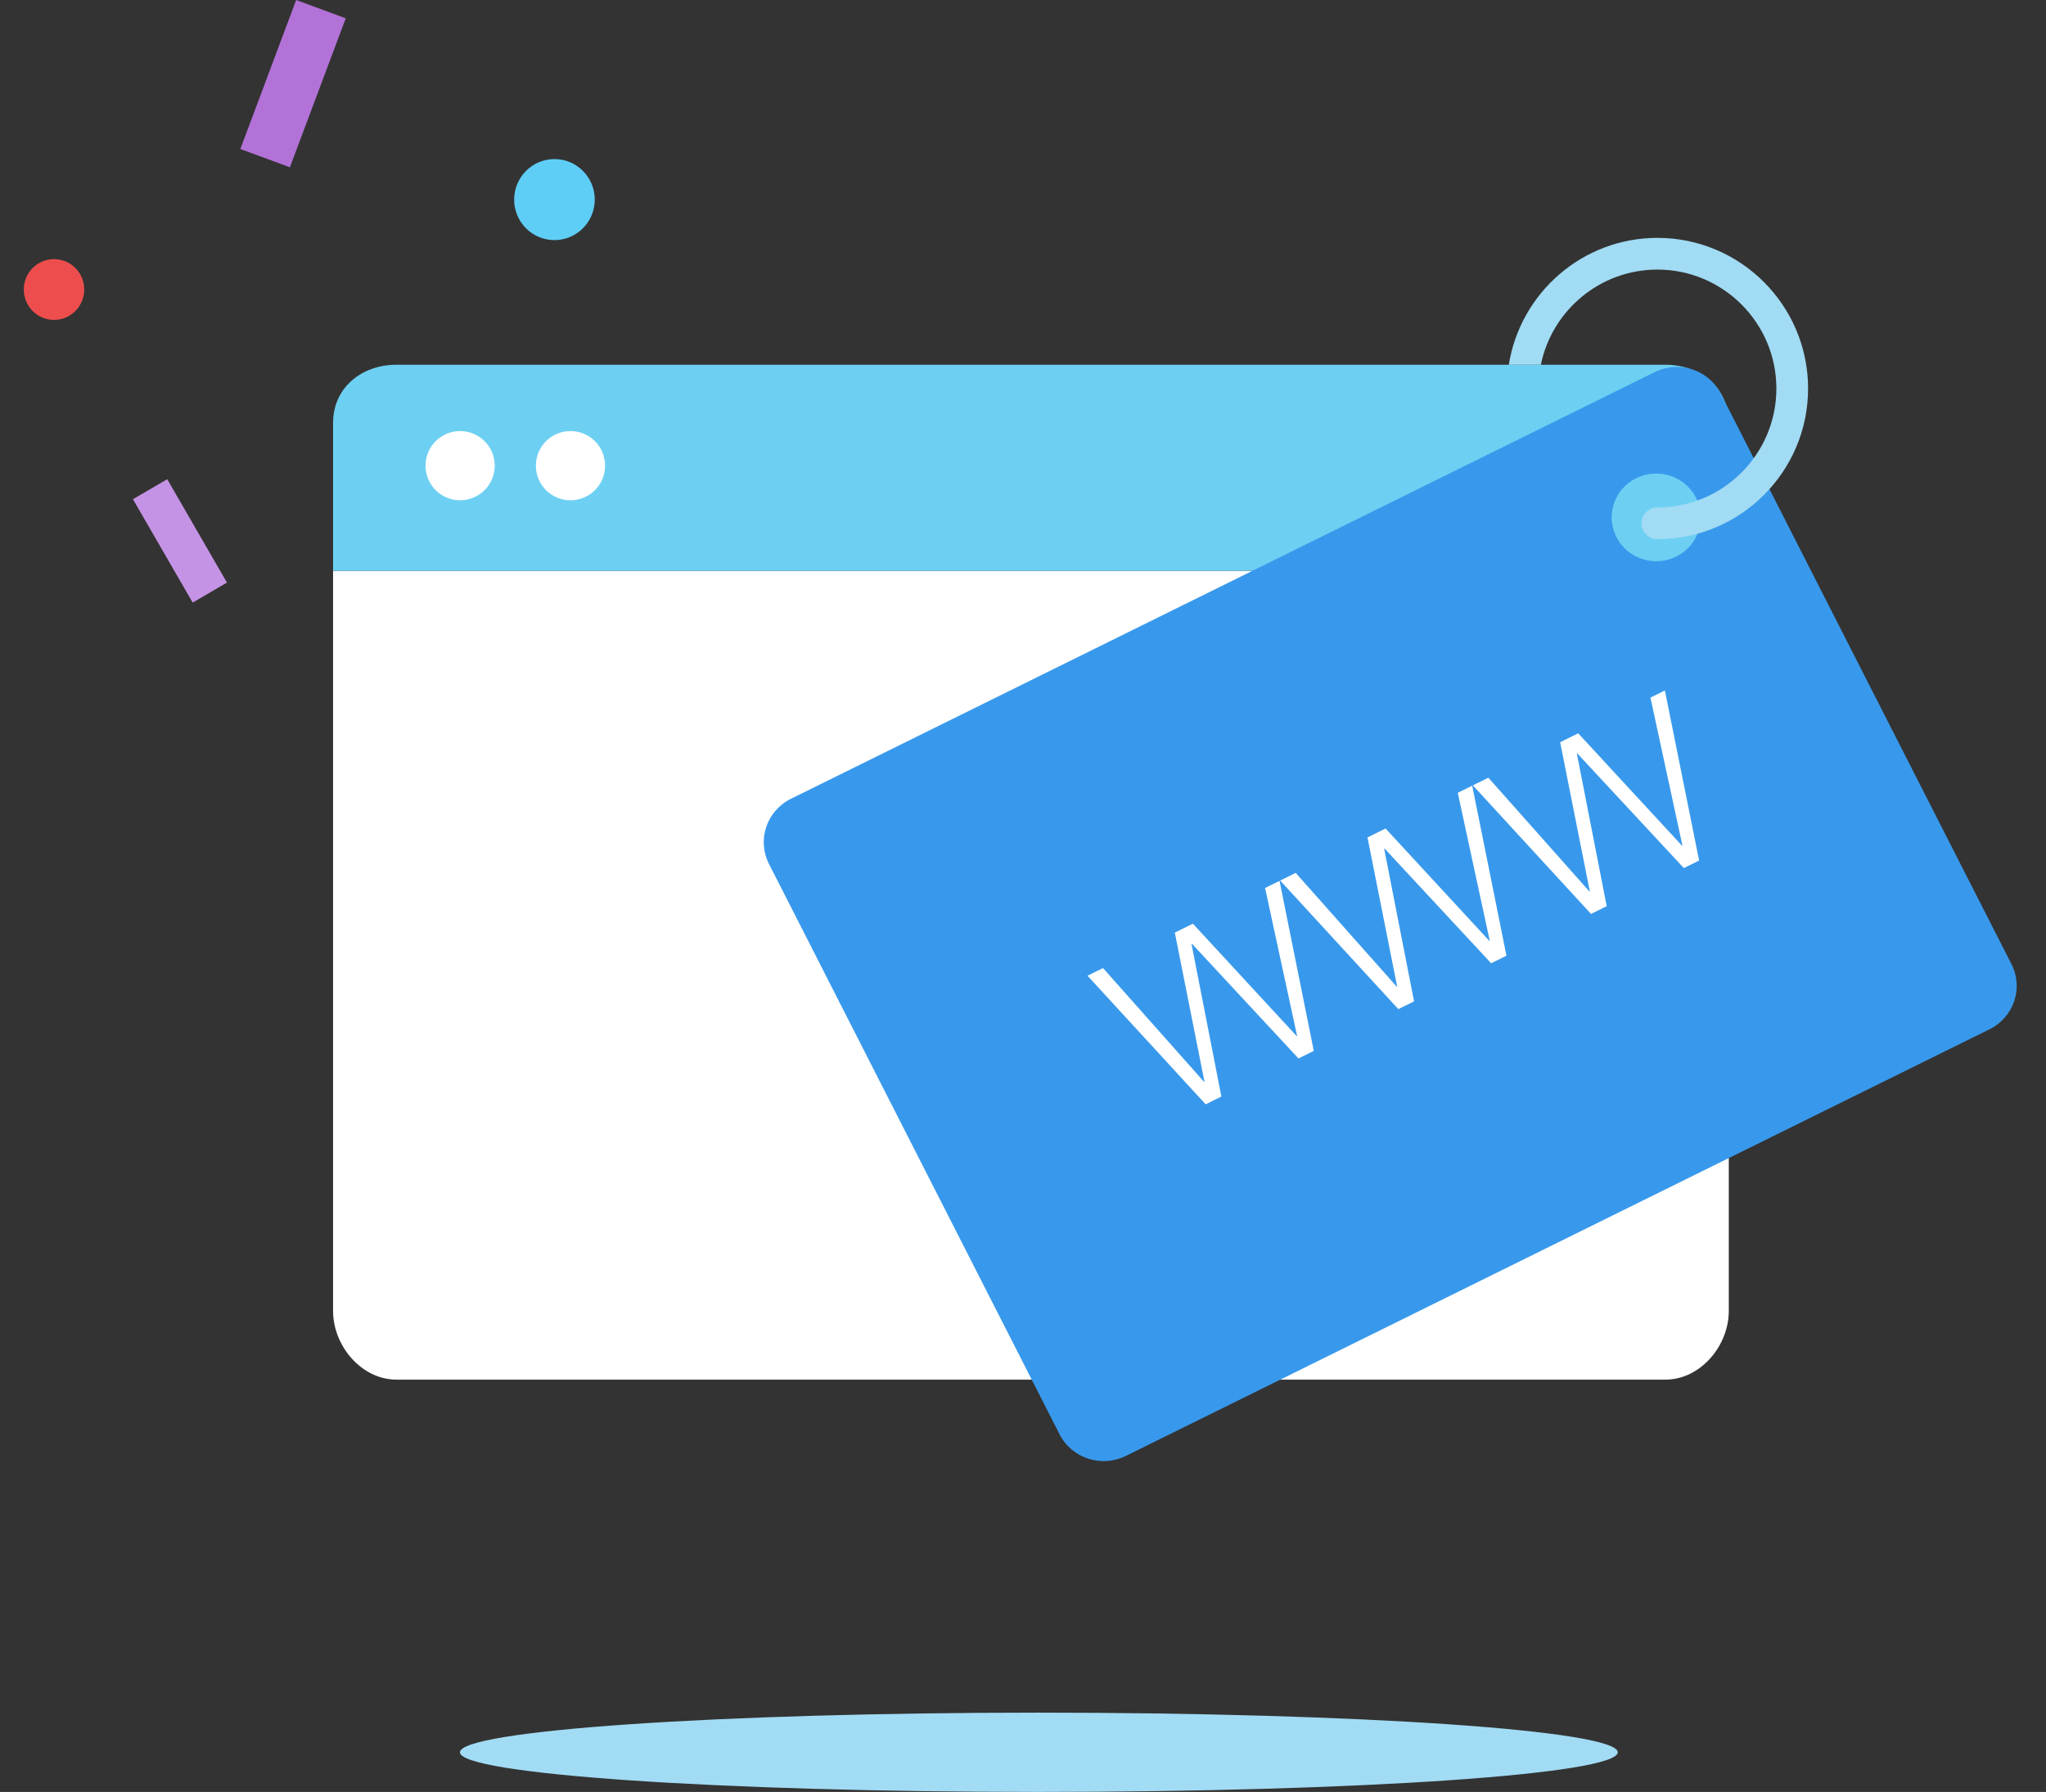 <?xml version="1.0" encoding="UTF-8" standalone="no"?>
<svg width="129px" height="113px" viewBox="0 0 129 113" version="1.1" xmlns="http://www.w3.org/2000/svg" xmlns:xlink="http://www.w3.org/1999/xlink" xmlns:sketch="http://www.bohemiancoding.com/sketch/ns">
    <rect x="0" y="0" width="129" height="113" fill="#333333" stroke="none"/>
    <g id="Page-1" stroke="none" stroke-width="1" fill="none" fill-rule="evenodd" sketch:type="MSPage">
        <g id="connect_domain_illustration" sketch:type="MSArtboardGroup">
            <g id="Imported-Layers" sketch:type="MSLayerGroup" transform="translate(1, 0)">
                <path d="M108,82.667 C108,84.876 106.209,87 104,87 L24,87 C21.791,87 20,84.876 20,82.667 L20,36 L108,36 L108,82.667" id="Fill-1" fill="#FFFFFF" sketch:type="MSShapeGroup"></path>
                <path d="M108,36 L20,36 L20,26.667 C20,24.458 21.791,23 24,23 L104,23 C106.209,23 108,24.458 108,26.667 L108,36" id="Fill-2" fill="#6DD0F2" sketch:type="MSShapeGroup"></path>
                <path d="M30.193,29.366 C30.193,30.571 29.216,31.548 28.01,31.548 C26.805,31.548 25.828,30.571 25.828,29.366 C25.828,28.16 26.805,27.183 28.01,27.183 C29.216,27.183 30.193,28.16 30.193,29.366" id="Fill-3" fill="#FFFFFF" sketch:type="MSShapeGroup"></path>
                <path d="M37.151,29.366 C37.151,30.571 36.174,31.548 34.969,31.548 C33.764,31.548 32.787,30.571 32.787,29.366 C32.787,28.16 33.764,27.183 34.969,27.183 C36.174,27.183 37.151,28.16 37.151,29.366" id="Fill-4" fill="#FFFFFF" sketch:type="MSShapeGroup"></path>
                <path d="M125.823,60.799 L107.499,24.828 C106.729,23.318 104.861,22.707 103.327,23.465 L48.868,50.372 C47.334,51.13 46.714,52.969 47.484,54.48 L65.808,90.451 C66.577,91.961 68.445,92.572 69.979,91.814 L124.438,64.907 C125.973,64.149 126.592,62.31 125.823,60.799 L125.823,60.799 Z M104.683,35.097 C103.297,35.782 101.61,35.231 100.915,33.866 C100.219,32.501 100.779,30.839 102.165,30.155 C103.551,29.47 105.238,30.021 105.934,31.386 C106.629,32.751 106.069,34.412 104.683,35.097 L104.683,35.097 Z" id="Fill-5" fill="#3899EC" sketch:type="MSShapeGroup"></path>
                <path d="M67.568,61.53 L68.546,61.047 L74.915,68.22 L74.941,68.207 L73.072,58.81 L74.211,58.248 L80.754,65.334 L80.781,65.321 L78.764,55.998 L79.675,55.547 L81.834,66.27 L80.869,66.747 L74.152,59.515 L74.125,59.528 L76.008,69.149 L75.017,69.639 L67.568,61.53" id="Fill-6" fill="#FFFFFF" sketch:type="MSShapeGroup"></path>
                <path d="M79.715,55.528 L80.693,55.044 L87.062,62.217 L87.089,62.204 L85.22,52.808 L86.359,52.245 L92.902,59.332 L92.928,59.319 L90.912,49.995 L91.823,49.545 L93.982,60.267 L93.017,60.744 L86.299,53.512 L86.273,53.525 L88.156,63.146 L87.165,63.636 L79.715,55.528" id="Fill-7" fill="#FFFFFF" sketch:type="MSShapeGroup"></path>
                <path d="M91.863,49.525 L92.841,49.042 L99.21,56.215 L99.236,56.201 L97.368,46.805 L98.506,46.242 L105.049,53.329 L105.076,53.316 L103.06,43.992 L103.971,43.542 L106.129,54.265 L105.165,54.741 L98.447,47.509 L98.421,47.522 L100.303,57.144 L99.312,57.633 L91.863,49.525" id="Fill-8" fill="#FFFFFF" sketch:type="MSShapeGroup"></path>
                <path d="M17.278,10.55 L14.154,9.396 L17.674,0 L20.799,1.155 L17.278,10.55" id="Fill-9" fill="#B372D8" sketch:type="MSShapeGroup"></path>
                <path d="M7.382,31.48 L9.544,30.218 L13.309,36.738 L11.148,38 L7.382,31.48" id="Fill-10" fill="#C593E5" sketch:type="MSShapeGroup"></path>
                <path d="M4.312,18.271 C4.303,19.33 3.443,20.181 2.391,20.173 C1.338,20.165 0.492,19.3 0.5,18.242 C0.508,17.184 1.368,16.332 2.421,16.341 C3.473,16.349 4.32,17.213 4.312,18.271" id="Fill-11" fill="#ED4E4D" sketch:type="MSShapeGroup"></path>
                <path d="M36.5,12.606 C36.489,14.017 35.342,15.152 33.939,15.141 C32.535,15.131 31.407,13.978 31.418,12.567 C31.429,11.156 32.575,10.021 33.979,10.032 C35.382,10.042 36.511,11.195 36.5,12.606" id="Fill-12" fill="#5FCEF6" sketch:type="MSShapeGroup"></path>
                <path d="M101,110.5 C101,111.881 84.658,113 64.5,113 C44.341,113 28,111.881 28,110.5 C28,109.119 44.341,108 64.5,108 C84.658,108 101,109.119 101,110.5" id="Fill-13" fill="#A2DBF4" sketch:type="MSShapeGroup"></path>
                <path d="M103.5,15 C98.773,15 94.853,18.474 94.13,23 L96.151,23 C96.848,19.581 99.878,17 103.5,17 C107.636,17 111,20.364 111,24.5 C111,28.636 107.636,32 103.5,32 C102.947,32 102.5,32.447 102.5,33 C102.5,33.553 102.947,34 103.5,34 C108.738,34 113,29.738 113,24.5 C113,19.262 108.738,15 103.5,15" id="Fill-14" fill="#A2DBF4" sketch:type="MSShapeGroup"></path>
            </g>
        </g>
    </g>
</svg>
